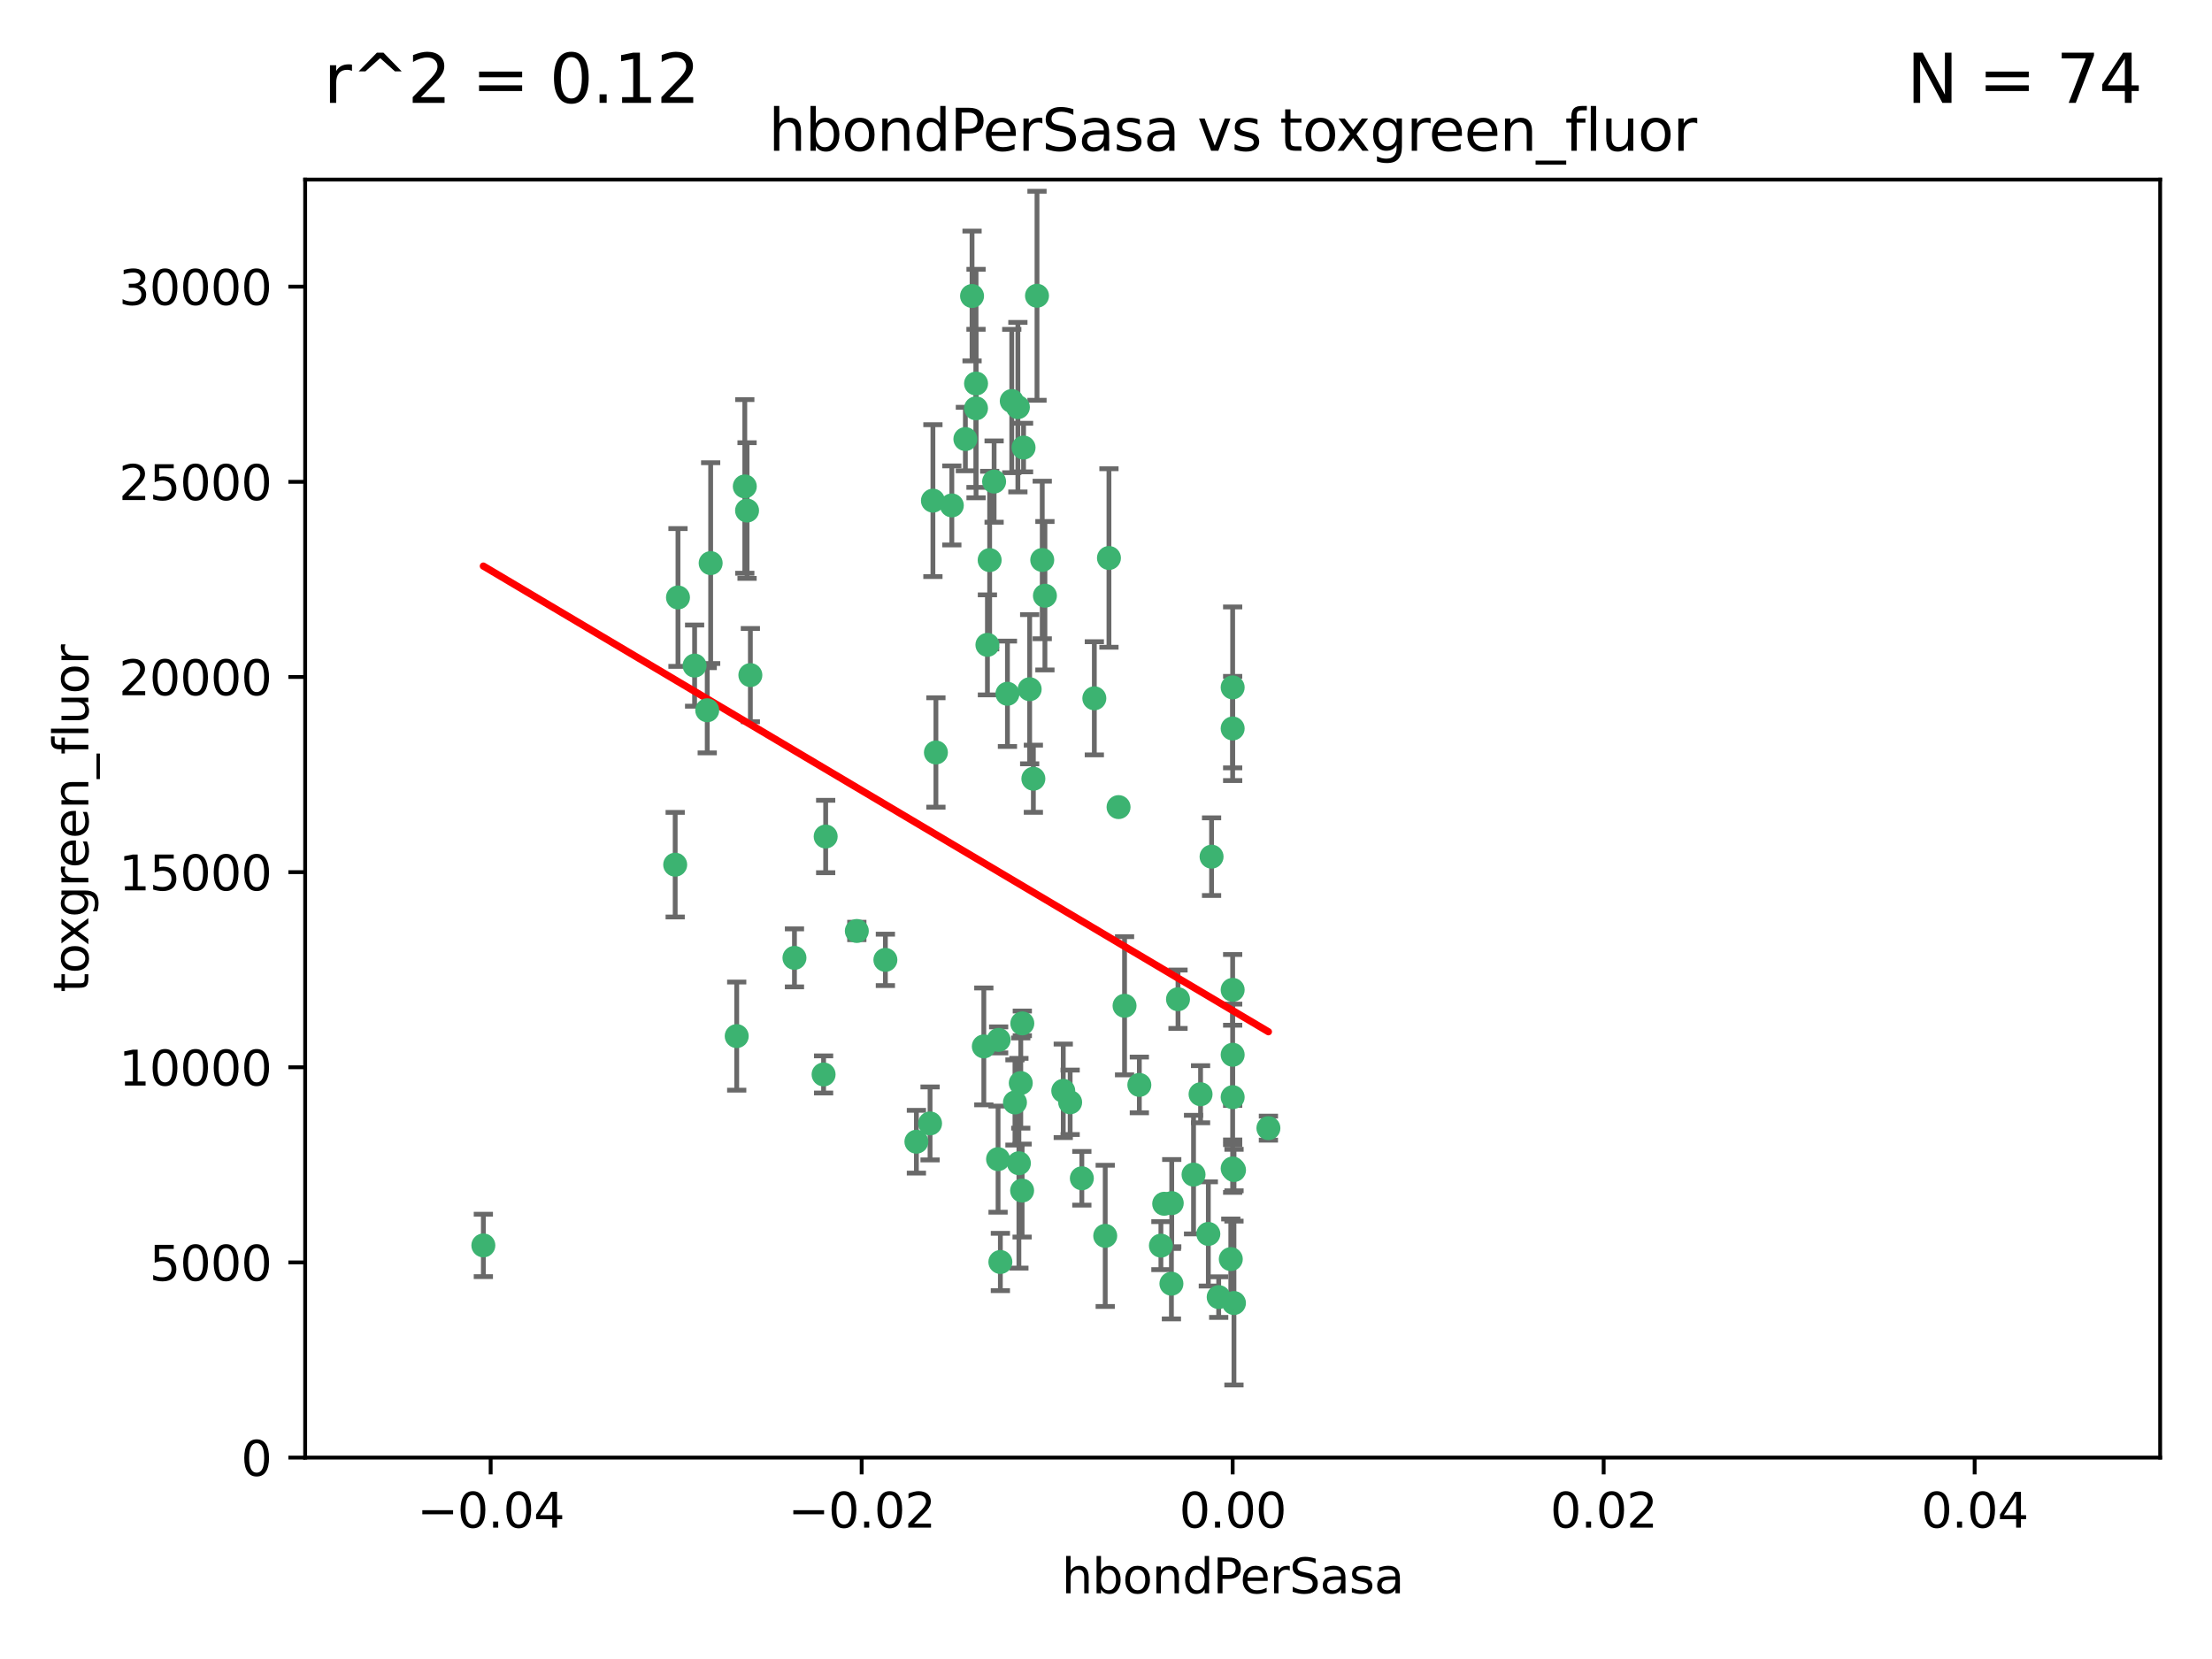 <?xml version="1.0" encoding="utf-8" standalone="no"?>
<!DOCTYPE svg PUBLIC "-//W3C//DTD SVG 1.1//EN"
  "http://www.w3.org/Graphics/SVG/1.1/DTD/svg11.dtd">
<svg xmlns:xlink="http://www.w3.org/1999/xlink" width="460.8pt" height="345.6pt" viewBox="0 0 460.8 345.6" xmlns="http://www.w3.org/2000/svg" version="1.1">
 <defs>
  <style type="text/css">*{stroke-linejoin: round; stroke-linecap: butt}</style>
 </defs>
 <g id="figure_1">
  <g id="patch_1">
   <path d="M 0 345.6 
L 460.8 345.6 
L 460.8 0 
L 0 0 
z
" style="fill: #ffffff"/>
  </g>
  <g id="axes_1">
   <g id="patch_2">
    <path d="M 63.571 303.64 
L 450 303.64 
L 450 37.411 
L 63.571 37.411 
z
" style="fill: #ffffff"/>
   </g>
   <g id="PathCollection_1">
    <defs>
     <path id="mec0cabd2d8" d="M 0 1.118 
C 0.297 1.118 0.581 1 0.791 0.791 
C 1 0.581 1.118 0.297 1.118 0 
C 1.118 -0.297 1 -0.581 0.791 -0.791 
C 0.581 -1 0.297 -1.118 0 -1.118 
C -0.297 -1.118 -0.581 -1 -0.791 -0.791 
C -1 -0.581 -1.118 -0.297 -1.118 0 
C -1.118 0.297 -1 0.581 -0.791 0.791 
C -0.581 1 -0.297 1.118 0 1.118 
z
" style="stroke: #3cb371"/>
    </defs>
    <g clip-path="url(#p1707c2c67a)">
     <use xlink:href="#mec0cabd2d8" x="207.091" y="100.319" style="fill: #3cb371; stroke: #3cb371"/>
     <use xlink:href="#mec0cabd2d8" x="216.026" y="61.614" style="fill: #3cb371; stroke: #3cb371"/>
     <use xlink:href="#mec0cabd2d8" x="217.677" y="124.1" style="fill: #3cb371; stroke: #3cb371"/>
     <use xlink:href="#mec0cabd2d8" x="155.626" y="106.358" style="fill: #3cb371; stroke: #3cb371"/>
     <use xlink:href="#mec0cabd2d8" x="203.329" y="79.9" style="fill: #3cb371; stroke: #3cb371"/>
     <use xlink:href="#mec0cabd2d8" x="100.691" y="259.442" style="fill: #3cb371; stroke: #3cb371"/>
     <use xlink:href="#mec0cabd2d8" x="203.319" y="85.062" style="fill: #3cb371; stroke: #3cb371"/>
     <use xlink:href="#mec0cabd2d8" x="156.315" y="140.634" style="fill: #3cb371; stroke: #3cb371"/>
     <use xlink:href="#mec0cabd2d8" x="148.044" y="117.306" style="fill: #3cb371; stroke: #3cb371"/>
     <use xlink:href="#mec0cabd2d8" x="198.284" y="105.288" style="fill: #3cb371; stroke: #3cb371"/>
     <use xlink:href="#mec0cabd2d8" x="155.154" y="101.33" style="fill: #3cb371; stroke: #3cb371"/>
     <use xlink:href="#mec0cabd2d8" x="153.471" y="215.839" style="fill: #3cb371; stroke: #3cb371"/>
     <use xlink:href="#mec0cabd2d8" x="214.498" y="143.574" style="fill: #3cb371; stroke: #3cb371"/>
     <use xlink:href="#mec0cabd2d8" x="212.043" y="84.817" style="fill: #3cb371; stroke: #3cb371"/>
     <use xlink:href="#mec0cabd2d8" x="206.164" y="116.682" style="fill: #3cb371; stroke: #3cb371"/>
     <use xlink:href="#mec0cabd2d8" x="201.107" y="91.463" style="fill: #3cb371; stroke: #3cb371"/>
     <use xlink:href="#mec0cabd2d8" x="210.768" y="83.54" style="fill: #3cb371; stroke: #3cb371"/>
     <use xlink:href="#mec0cabd2d8" x="140.654" y="180.131" style="fill: #3cb371; stroke: #3cb371"/>
     <use xlink:href="#mec0cabd2d8" x="241.838" y="259.488" style="fill: #3cb371; stroke: #3cb371"/>
     <use xlink:href="#mec0cabd2d8" x="147.329" y="147.962" style="fill: #3cb371; stroke: #3cb371"/>
     <use xlink:href="#mec0cabd2d8" x="264.233" y="235.012" style="fill: #3cb371; stroke: #3cb371"/>
     <use xlink:href="#mec0cabd2d8" x="212.255" y="242.324" style="fill: #3cb371; stroke: #3cb371"/>
     <use xlink:href="#mec0cabd2d8" x="213.226" y="93.237" style="fill: #3cb371; stroke: #3cb371"/>
     <use xlink:href="#mec0cabd2d8" x="217.118" y="116.65" style="fill: #3cb371; stroke: #3cb371"/>
     <use xlink:href="#mec0cabd2d8" x="202.496" y="61.664" style="fill: #3cb371; stroke: #3cb371"/>
     <use xlink:href="#mec0cabd2d8" x="209.868" y="144.527" style="fill: #3cb371; stroke: #3cb371"/>
     <use xlink:href="#mec0cabd2d8" x="184.442" y="199.958" style="fill: #3cb371; stroke: #3cb371"/>
     <use xlink:href="#mec0cabd2d8" x="207.916" y="241.471" style="fill: #3cb371; stroke: #3cb371"/>
     <use xlink:href="#mec0cabd2d8" x="165.501" y="199.541" style="fill: #3cb371; stroke: #3cb371"/>
     <use xlink:href="#mec0cabd2d8" x="205.698" y="134.337" style="fill: #3cb371; stroke: #3cb371"/>
     <use xlink:href="#mec0cabd2d8" x="194.344" y="104.293" style="fill: #3cb371; stroke: #3cb371"/>
     <use xlink:href="#mec0cabd2d8" x="194.968" y="156.754" style="fill: #3cb371; stroke: #3cb371"/>
     <use xlink:href="#mec0cabd2d8" x="244.095" y="250.635" style="fill: #3cb371; stroke: #3cb371"/>
     <use xlink:href="#mec0cabd2d8" x="144.699" y="138.657" style="fill: #3cb371; stroke: #3cb371"/>
     <use xlink:href="#mec0cabd2d8" x="141.236" y="124.464" style="fill: #3cb371; stroke: #3cb371"/>
     <use xlink:href="#mec0cabd2d8" x="242.524" y="250.767" style="fill: #3cb371; stroke: #3cb371"/>
     <use xlink:href="#mec0cabd2d8" x="230.238" y="257.451" style="fill: #3cb371; stroke: #3cb371"/>
     <use xlink:href="#mec0cabd2d8" x="190.904" y="237.838" style="fill: #3cb371; stroke: #3cb371"/>
     <use xlink:href="#mec0cabd2d8" x="208.395" y="262.896" style="fill: #3cb371; stroke: #3cb371"/>
     <use xlink:href="#mec0cabd2d8" x="172.003" y="174.261" style="fill: #3cb371; stroke: #3cb371"/>
     <use xlink:href="#mec0cabd2d8" x="215.269" y="162.223" style="fill: #3cb371; stroke: #3cb371"/>
     <use xlink:href="#mec0cabd2d8" x="237.346" y="226.007" style="fill: #3cb371; stroke: #3cb371"/>
     <use xlink:href="#mec0cabd2d8" x="244.027" y="267.417" style="fill: #3cb371; stroke: #3cb371"/>
     <use xlink:href="#mec0cabd2d8" x="256.397" y="262.293" style="fill: #3cb371; stroke: #3cb371"/>
     <use xlink:href="#mec0cabd2d8" x="253.875" y="270.21" style="fill: #3cb371; stroke: #3cb371"/>
     <use xlink:href="#mec0cabd2d8" x="204.948" y="217.987" style="fill: #3cb371; stroke: #3cb371"/>
     <use xlink:href="#mec0cabd2d8" x="212.925" y="248.016" style="fill: #3cb371; stroke: #3cb371"/>
     <use xlink:href="#mec0cabd2d8" x="221.497" y="227.238" style="fill: #3cb371; stroke: #3cb371"/>
     <use xlink:href="#mec0cabd2d8" x="178.492" y="193.94" style="fill: #3cb371; stroke: #3cb371"/>
     <use xlink:href="#mec0cabd2d8" x="208.035" y="216.63" style="fill: #3cb371; stroke: #3cb371"/>
     <use xlink:href="#mec0cabd2d8" x="234.265" y="209.522" style="fill: #3cb371; stroke: #3cb371"/>
     <use xlink:href="#mec0cabd2d8" x="212.966" y="213.19" style="fill: #3cb371; stroke: #3cb371"/>
     <use xlink:href="#mec0cabd2d8" x="256.786" y="206.203" style="fill: #3cb371; stroke: #3cb371"/>
     <use xlink:href="#mec0cabd2d8" x="227.97" y="145.468" style="fill: #3cb371; stroke: #3cb371"/>
     <use xlink:href="#mec0cabd2d8" x="222.931" y="229.628" style="fill: #3cb371; stroke: #3cb371"/>
     <use xlink:href="#mec0cabd2d8" x="252.392" y="178.461" style="fill: #3cb371; stroke: #3cb371"/>
     <use xlink:href="#mec0cabd2d8" x="211.436" y="229.663" style="fill: #3cb371; stroke: #3cb371"/>
     <use xlink:href="#mec0cabd2d8" x="225.369" y="245.459" style="fill: #3cb371; stroke: #3cb371"/>
     <use xlink:href="#mec0cabd2d8" x="233.017" y="168.134" style="fill: #3cb371; stroke: #3cb371"/>
     <use xlink:href="#mec0cabd2d8" x="257.056" y="271.445" style="fill: #3cb371; stroke: #3cb371"/>
     <use xlink:href="#mec0cabd2d8" x="256.786" y="219.726" style="fill: #3cb371; stroke: #3cb371"/>
     <use xlink:href="#mec0cabd2d8" x="245.4" y="208.158" style="fill: #3cb371; stroke: #3cb371"/>
     <use xlink:href="#mec0cabd2d8" x="250.099" y="227.947" style="fill: #3cb371; stroke: #3cb371"/>
     <use xlink:href="#mec0cabd2d8" x="256.786" y="143.2" style="fill: #3cb371; stroke: #3cb371"/>
     <use xlink:href="#mec0cabd2d8" x="231.015" y="116.24" style="fill: #3cb371; stroke: #3cb371"/>
     <use xlink:href="#mec0cabd2d8" x="256.786" y="228.56" style="fill: #3cb371; stroke: #3cb371"/>
     <use xlink:href="#mec0cabd2d8" x="251.718" y="257.051" style="fill: #3cb371; stroke: #3cb371"/>
     <use xlink:href="#mec0cabd2d8" x="256.786" y="243.416" style="fill: #3cb371; stroke: #3cb371"/>
     <use xlink:href="#mec0cabd2d8" x="248.636" y="244.691" style="fill: #3cb371; stroke: #3cb371"/>
     <use xlink:href="#mec0cabd2d8" x="257.069" y="243.742" style="fill: #3cb371; stroke: #3cb371"/>
     <use xlink:href="#mec0cabd2d8" x="212.645" y="225.621" style="fill: #3cb371; stroke: #3cb371"/>
     <use xlink:href="#mec0cabd2d8" x="193.749" y="234.031" style="fill: #3cb371; stroke: #3cb371"/>
     <use xlink:href="#mec0cabd2d8" x="171.569" y="223.827" style="fill: #3cb371; stroke: #3cb371"/>
     <use xlink:href="#mec0cabd2d8" x="256.786" y="151.755" style="fill: #3cb371; stroke: #3cb371"/>
    </g>
   </g>
   <g id="matplotlib.axis_1">
    <g id="xtick_1">
     <g id="line2d_1">
      <defs>
       <path id="m8049345e88" d="M 0 0 
L 0 3.5 
" style="stroke: #000000; stroke-width: 0.8"/>
      </defs>
      <g>
       <use xlink:href="#m8049345e88" x="102.214" y="303.64" style="stroke: #000000; stroke-width: 0.8"/>
      </g>
     </g>
     <g id="text_1">
      <!-- −0.04 -->
      <g transform="translate(86.891 318.238)scale(0.1 -0.1)">
       <defs>
        <path id="DejaVuSans-2212" d="M 678 2272 
L 4684 2272 
L 4684 1741 
L 678 1741 
L 678 2272 
z
" transform="scale(0.016)"/>
        <path id="DejaVuSans-30" d="M 2034 4250 
Q 1547 4250 1301 3770 
Q 1056 3291 1056 2328 
Q 1056 1369 1301 889 
Q 1547 409 2034 409 
Q 2525 409 2770 889 
Q 3016 1369 3016 2328 
Q 3016 3291 2770 3770 
Q 2525 4250 2034 4250 
z
M 2034 4750 
Q 2819 4750 3233 4129 
Q 3647 3509 3647 2328 
Q 3647 1150 3233 529 
Q 2819 -91 2034 -91 
Q 1250 -91 836 529 
Q 422 1150 422 2328 
Q 422 3509 836 4129 
Q 1250 4750 2034 4750 
z
" transform="scale(0.016)"/>
        <path id="DejaVuSans-2e" d="M 684 794 
L 1344 794 
L 1344 0 
L 684 0 
L 684 794 
z
" transform="scale(0.016)"/>
        <path id="DejaVuSans-34" d="M 2419 4116 
L 825 1625 
L 2419 1625 
L 2419 4116 
z
M 2253 4666 
L 3047 4666 
L 3047 1625 
L 3713 1625 
L 3713 1100 
L 3047 1100 
L 3047 0 
L 2419 0 
L 2419 1100 
L 313 1100 
L 313 1709 
L 2253 4666 
z
" transform="scale(0.016)"/>
       </defs>
       <use xlink:href="#DejaVuSans-2212"/>
       <use xlink:href="#DejaVuSans-30" x="83.789"/>
       <use xlink:href="#DejaVuSans-2e" x="147.412"/>
       <use xlink:href="#DejaVuSans-30" x="179.199"/>
       <use xlink:href="#DejaVuSans-34" x="242.822"/>
      </g>
     </g>
    </g>
    <g id="xtick_2">
     <g id="line2d_2">
      <g>
       <use xlink:href="#m8049345e88" x="179.5" y="303.64" style="stroke: #000000; stroke-width: 0.8"/>
      </g>
     </g>
     <g id="text_2">
      <!-- −0.02 -->
      <g transform="translate(164.177 318.238)scale(0.1 -0.1)">
       <defs>
        <path id="DejaVuSans-32" d="M 1228 531 
L 3431 531 
L 3431 0 
L 469 0 
L 469 531 
Q 828 903 1448 1529 
Q 2069 2156 2228 2338 
Q 2531 2678 2651 2914 
Q 2772 3150 2772 3378 
Q 2772 3750 2511 3984 
Q 2250 4219 1831 4219 
Q 1534 4219 1204 4116 
Q 875 4013 500 3803 
L 500 4441 
Q 881 4594 1212 4672 
Q 1544 4750 1819 4750 
Q 2544 4750 2975 4387 
Q 3406 4025 3406 3419 
Q 3406 3131 3298 2873 
Q 3191 2616 2906 2266 
Q 2828 2175 2409 1742 
Q 1991 1309 1228 531 
z
" transform="scale(0.016)"/>
       </defs>
       <use xlink:href="#DejaVuSans-2212"/>
       <use xlink:href="#DejaVuSans-30" x="83.789"/>
       <use xlink:href="#DejaVuSans-2e" x="147.412"/>
       <use xlink:href="#DejaVuSans-30" x="179.199"/>
       <use xlink:href="#DejaVuSans-32" x="242.822"/>
      </g>
     </g>
    </g>
    <g id="xtick_3">
     <g id="line2d_3">
      <g>
       <use xlink:href="#m8049345e88" x="256.786" y="303.64" style="stroke: #000000; stroke-width: 0.8"/>
      </g>
     </g>
     <g id="text_3">
      <!-- 0.00 -->
      <g transform="translate(245.653 318.238)scale(0.1 -0.1)">
       <use xlink:href="#DejaVuSans-30"/>
       <use xlink:href="#DejaVuSans-2e" x="63.623"/>
       <use xlink:href="#DejaVuSans-30" x="95.41"/>
       <use xlink:href="#DejaVuSans-30" x="159.033"/>
      </g>
     </g>
    </g>
    <g id="xtick_4">
     <g id="line2d_4">
      <g>
       <use xlink:href="#m8049345e88" x="334.071" y="303.64" style="stroke: #000000; stroke-width: 0.8"/>
      </g>
     </g>
     <g id="text_4">
      <!-- 0.02 -->
      <g transform="translate(322.939 318.238)scale(0.1 -0.1)">
       <use xlink:href="#DejaVuSans-30"/>
       <use xlink:href="#DejaVuSans-2e" x="63.623"/>
       <use xlink:href="#DejaVuSans-30" x="95.41"/>
       <use xlink:href="#DejaVuSans-32" x="159.033"/>
      </g>
     </g>
    </g>
    <g id="xtick_5">
     <g id="line2d_5">
      <g>
       <use xlink:href="#m8049345e88" x="411.357" y="303.64" style="stroke: #000000; stroke-width: 0.8"/>
      </g>
     </g>
     <g id="text_5">
      <!-- 0.04 -->
      <g transform="translate(400.224 318.238)scale(0.1 -0.1)">
       <use xlink:href="#DejaVuSans-30"/>
       <use xlink:href="#DejaVuSans-2e" x="63.623"/>
       <use xlink:href="#DejaVuSans-30" x="95.41"/>
       <use xlink:href="#DejaVuSans-34" x="159.033"/>
      </g>
     </g>
    </g>
    <g id="text_6">
     <!-- hbondPerSasa -->
     <g transform="translate(221.168 331.917)scale(0.1 -0.1)">
      <defs>
       <path id="DejaVuSans-68" d="M 3513 2113 
L 3513 0 
L 2938 0 
L 2938 2094 
Q 2938 2591 2744 2837 
Q 2550 3084 2163 3084 
Q 1697 3084 1428 2787 
Q 1159 2491 1159 1978 
L 1159 0 
L 581 0 
L 581 4863 
L 1159 4863 
L 1159 2956 
Q 1366 3272 1645 3428 
Q 1925 3584 2291 3584 
Q 2894 3584 3203 3211 
Q 3513 2838 3513 2113 
z
" transform="scale(0.016)"/>
       <path id="DejaVuSans-62" d="M 3116 1747 
Q 3116 2381 2855 2742 
Q 2594 3103 2138 3103 
Q 1681 3103 1420 2742 
Q 1159 2381 1159 1747 
Q 1159 1113 1420 752 
Q 1681 391 2138 391 
Q 2594 391 2855 752 
Q 3116 1113 3116 1747 
z
M 1159 2969 
Q 1341 3281 1617 3432 
Q 1894 3584 2278 3584 
Q 2916 3584 3314 3078 
Q 3713 2572 3713 1747 
Q 3713 922 3314 415 
Q 2916 -91 2278 -91 
Q 1894 -91 1617 61 
Q 1341 213 1159 525 
L 1159 0 
L 581 0 
L 581 4863 
L 1159 4863 
L 1159 2969 
z
" transform="scale(0.016)"/>
       <path id="DejaVuSans-6f" d="M 1959 3097 
Q 1497 3097 1228 2736 
Q 959 2375 959 1747 
Q 959 1119 1226 758 
Q 1494 397 1959 397 
Q 2419 397 2687 759 
Q 2956 1122 2956 1747 
Q 2956 2369 2687 2733 
Q 2419 3097 1959 3097 
z
M 1959 3584 
Q 2709 3584 3137 3096 
Q 3566 2609 3566 1747 
Q 3566 888 3137 398 
Q 2709 -91 1959 -91 
Q 1206 -91 779 398 
Q 353 888 353 1747 
Q 353 2609 779 3096 
Q 1206 3584 1959 3584 
z
" transform="scale(0.016)"/>
       <path id="DejaVuSans-6e" d="M 3513 2113 
L 3513 0 
L 2938 0 
L 2938 2094 
Q 2938 2591 2744 2837 
Q 2550 3084 2163 3084 
Q 1697 3084 1428 2787 
Q 1159 2491 1159 1978 
L 1159 0 
L 581 0 
L 581 3500 
L 1159 3500 
L 1159 2956 
Q 1366 3272 1645 3428 
Q 1925 3584 2291 3584 
Q 2894 3584 3203 3211 
Q 3513 2838 3513 2113 
z
" transform="scale(0.016)"/>
       <path id="DejaVuSans-64" d="M 2906 2969 
L 2906 4863 
L 3481 4863 
L 3481 0 
L 2906 0 
L 2906 525 
Q 2725 213 2448 61 
Q 2172 -91 1784 -91 
Q 1150 -91 751 415 
Q 353 922 353 1747 
Q 353 2572 751 3078 
Q 1150 3584 1784 3584 
Q 2172 3584 2448 3432 
Q 2725 3281 2906 2969 
z
M 947 1747 
Q 947 1113 1208 752 
Q 1469 391 1925 391 
Q 2381 391 2643 752 
Q 2906 1113 2906 1747 
Q 2906 2381 2643 2742 
Q 2381 3103 1925 3103 
Q 1469 3103 1208 2742 
Q 947 2381 947 1747 
z
" transform="scale(0.016)"/>
       <path id="DejaVuSans-50" d="M 1259 4147 
L 1259 2394 
L 2053 2394 
Q 2494 2394 2734 2622 
Q 2975 2850 2975 3272 
Q 2975 3691 2734 3919 
Q 2494 4147 2053 4147 
L 1259 4147 
z
M 628 4666 
L 2053 4666 
Q 2838 4666 3239 4311 
Q 3641 3956 3641 3272 
Q 3641 2581 3239 2228 
Q 2838 1875 2053 1875 
L 1259 1875 
L 1259 0 
L 628 0 
L 628 4666 
z
" transform="scale(0.016)"/>
       <path id="DejaVuSans-65" d="M 3597 1894 
L 3597 1613 
L 953 1613 
Q 991 1019 1311 708 
Q 1631 397 2203 397 
Q 2534 397 2845 478 
Q 3156 559 3463 722 
L 3463 178 
Q 3153 47 2828 -22 
Q 2503 -91 2169 -91 
Q 1331 -91 842 396 
Q 353 884 353 1716 
Q 353 2575 817 3079 
Q 1281 3584 2069 3584 
Q 2775 3584 3186 3129 
Q 3597 2675 3597 1894 
z
M 3022 2063 
Q 3016 2534 2758 2815 
Q 2500 3097 2075 3097 
Q 1594 3097 1305 2825 
Q 1016 2553 972 2059 
L 3022 2063 
z
" transform="scale(0.016)"/>
       <path id="DejaVuSans-72" d="M 2631 2963 
Q 2534 3019 2420 3045 
Q 2306 3072 2169 3072 
Q 1681 3072 1420 2755 
Q 1159 2438 1159 1844 
L 1159 0 
L 581 0 
L 581 3500 
L 1159 3500 
L 1159 2956 
Q 1341 3275 1631 3429 
Q 1922 3584 2338 3584 
Q 2397 3584 2469 3576 
Q 2541 3569 2628 3553 
L 2631 2963 
z
" transform="scale(0.016)"/>
       <path id="DejaVuSans-53" d="M 3425 4513 
L 3425 3897 
Q 3066 4069 2747 4153 
Q 2428 4238 2131 4238 
Q 1616 4238 1336 4038 
Q 1056 3838 1056 3469 
Q 1056 3159 1242 3001 
Q 1428 2844 1947 2747 
L 2328 2669 
Q 3034 2534 3370 2195 
Q 3706 1856 3706 1288 
Q 3706 609 3251 259 
Q 2797 -91 1919 -91 
Q 1588 -91 1214 -16 
Q 841 59 441 206 
L 441 856 
Q 825 641 1194 531 
Q 1563 422 1919 422 
Q 2459 422 2753 634 
Q 3047 847 3047 1241 
Q 3047 1584 2836 1778 
Q 2625 1972 2144 2069 
L 1759 2144 
Q 1053 2284 737 2584 
Q 422 2884 422 3419 
Q 422 4038 858 4394 
Q 1294 4750 2059 4750 
Q 2388 4750 2728 4690 
Q 3069 4631 3425 4513 
z
" transform="scale(0.016)"/>
       <path id="DejaVuSans-61" d="M 2194 1759 
Q 1497 1759 1228 1600 
Q 959 1441 959 1056 
Q 959 750 1161 570 
Q 1363 391 1709 391 
Q 2188 391 2477 730 
Q 2766 1069 2766 1631 
L 2766 1759 
L 2194 1759 
z
M 3341 1997 
L 3341 0 
L 2766 0 
L 2766 531 
Q 2569 213 2275 61 
Q 1981 -91 1556 -91 
Q 1019 -91 701 211 
Q 384 513 384 1019 
Q 384 1609 779 1909 
Q 1175 2209 1959 2209 
L 2766 2209 
L 2766 2266 
Q 2766 2663 2505 2880 
Q 2244 3097 1772 3097 
Q 1472 3097 1187 3025 
Q 903 2953 641 2809 
L 641 3341 
Q 956 3463 1253 3523 
Q 1550 3584 1831 3584 
Q 2591 3584 2966 3190 
Q 3341 2797 3341 1997 
z
" transform="scale(0.016)"/>
       <path id="DejaVuSans-73" d="M 2834 3397 
L 2834 2853 
Q 2591 2978 2328 3040 
Q 2066 3103 1784 3103 
Q 1356 3103 1142 2972 
Q 928 2841 928 2578 
Q 928 2378 1081 2264 
Q 1234 2150 1697 2047 
L 1894 2003 
Q 2506 1872 2764 1633 
Q 3022 1394 3022 966 
Q 3022 478 2636 193 
Q 2250 -91 1575 -91 
Q 1294 -91 989 -36 
Q 684 19 347 128 
L 347 722 
Q 666 556 975 473 
Q 1284 391 1588 391 
Q 1994 391 2212 530 
Q 2431 669 2431 922 
Q 2431 1156 2273 1281 
Q 2116 1406 1581 1522 
L 1381 1569 
Q 847 1681 609 1914 
Q 372 2147 372 2553 
Q 372 3047 722 3315 
Q 1072 3584 1716 3584 
Q 2034 3584 2315 3537 
Q 2597 3491 2834 3397 
z
" transform="scale(0.016)"/>
      </defs>
      <use xlink:href="#DejaVuSans-68"/>
      <use xlink:href="#DejaVuSans-62" x="63.379"/>
      <use xlink:href="#DejaVuSans-6f" x="126.855"/>
      <use xlink:href="#DejaVuSans-6e" x="188.037"/>
      <use xlink:href="#DejaVuSans-64" x="251.416"/>
      <use xlink:href="#DejaVuSans-50" x="314.893"/>
      <use xlink:href="#DejaVuSans-65" x="371.57"/>
      <use xlink:href="#DejaVuSans-72" x="433.094"/>
      <use xlink:href="#DejaVuSans-53" x="474.207"/>
      <use xlink:href="#DejaVuSans-61" x="537.684"/>
      <use xlink:href="#DejaVuSans-73" x="598.963"/>
      <use xlink:href="#DejaVuSans-61" x="651.062"/>
     </g>
    </g>
   </g>
   <g id="matplotlib.axis_2">
    <g id="ytick_1">
     <g id="line2d_6">
      <defs>
       <path id="ma79a6def03" d="M 0 0 
L -3.5 0 
" style="stroke: #000000; stroke-width: 0.8"/>
      </defs>
      <g>
       <use xlink:href="#ma79a6def03" x="63.571" y="303.64" style="stroke: #000000; stroke-width: 0.8"/>
      </g>
     </g>
     <g id="text_7">
      <!-- 0 -->
      <g transform="translate(50.209 307.439)scale(0.1 -0.1)">
       <use xlink:href="#DejaVuSans-30"/>
      </g>
     </g>
    </g>
    <g id="ytick_2">
     <g id="line2d_7">
      <g>
       <use xlink:href="#ma79a6def03" x="63.571" y="262.986" style="stroke: #000000; stroke-width: 0.8"/>
      </g>
     </g>
     <g id="text_8">
      <!-- 5000 -->
      <g transform="translate(31.121 266.786)scale(0.1 -0.1)">
       <defs>
        <path id="DejaVuSans-35" d="M 691 4666 
L 3169 4666 
L 3169 4134 
L 1269 4134 
L 1269 2991 
Q 1406 3038 1543 3061 
Q 1681 3084 1819 3084 
Q 2600 3084 3056 2656 
Q 3513 2228 3513 1497 
Q 3513 744 3044 326 
Q 2575 -91 1722 -91 
Q 1428 -91 1123 -41 
Q 819 9 494 109 
L 494 744 
Q 775 591 1075 516 
Q 1375 441 1709 441 
Q 2250 441 2565 725 
Q 2881 1009 2881 1497 
Q 2881 1984 2565 2268 
Q 2250 2553 1709 2553 
Q 1456 2553 1204 2497 
Q 953 2441 691 2322 
L 691 4666 
z
" transform="scale(0.016)"/>
       </defs>
       <use xlink:href="#DejaVuSans-35"/>
       <use xlink:href="#DejaVuSans-30" x="63.623"/>
       <use xlink:href="#DejaVuSans-30" x="127.246"/>
       <use xlink:href="#DejaVuSans-30" x="190.869"/>
      </g>
     </g>
    </g>
    <g id="ytick_3">
     <g id="line2d_8">
      <g>
       <use xlink:href="#ma79a6def03" x="63.571" y="222.333" style="stroke: #000000; stroke-width: 0.8"/>
      </g>
     </g>
     <g id="text_9">
      <!-- 10000 -->
      <g transform="translate(24.759 226.132)scale(0.1 -0.1)">
       <defs>
        <path id="DejaVuSans-31" d="M 794 531 
L 1825 531 
L 1825 4091 
L 703 3866 
L 703 4441 
L 1819 4666 
L 2450 4666 
L 2450 531 
L 3481 531 
L 3481 0 
L 794 0 
L 794 531 
z
" transform="scale(0.016)"/>
       </defs>
       <use xlink:href="#DejaVuSans-31"/>
       <use xlink:href="#DejaVuSans-30" x="63.623"/>
       <use xlink:href="#DejaVuSans-30" x="127.246"/>
       <use xlink:href="#DejaVuSans-30" x="190.869"/>
       <use xlink:href="#DejaVuSans-30" x="254.492"/>
      </g>
     </g>
    </g>
    <g id="ytick_4">
     <g id="line2d_9">
      <g>
       <use xlink:href="#ma79a6def03" x="63.571" y="181.679" style="stroke: #000000; stroke-width: 0.8"/>
      </g>
     </g>
     <g id="text_10">
      <!-- 15000 -->
      <g transform="translate(24.759 185.478)scale(0.1 -0.1)">
       <use xlink:href="#DejaVuSans-31"/>
       <use xlink:href="#DejaVuSans-35" x="63.623"/>
       <use xlink:href="#DejaVuSans-30" x="127.246"/>
       <use xlink:href="#DejaVuSans-30" x="190.869"/>
       <use xlink:href="#DejaVuSans-30" x="254.492"/>
      </g>
     </g>
    </g>
    <g id="ytick_5">
     <g id="line2d_10">
      <g>
       <use xlink:href="#ma79a6def03" x="63.571" y="141.026" style="stroke: #000000; stroke-width: 0.8"/>
      </g>
     </g>
     <g id="text_11">
      <!-- 20000 -->
      <g transform="translate(24.759 144.825)scale(0.1 -0.1)">
       <use xlink:href="#DejaVuSans-32"/>
       <use xlink:href="#DejaVuSans-30" x="63.623"/>
       <use xlink:href="#DejaVuSans-30" x="127.246"/>
       <use xlink:href="#DejaVuSans-30" x="190.869"/>
       <use xlink:href="#DejaVuSans-30" x="254.492"/>
      </g>
     </g>
    </g>
    <g id="ytick_6">
     <g id="line2d_11">
      <g>
       <use xlink:href="#ma79a6def03" x="63.571" y="100.372" style="stroke: #000000; stroke-width: 0.8"/>
      </g>
     </g>
     <g id="text_12">
      <!-- 25000 -->
      <g transform="translate(24.759 104.171)scale(0.1 -0.1)">
       <use xlink:href="#DejaVuSans-32"/>
       <use xlink:href="#DejaVuSans-35" x="63.623"/>
       <use xlink:href="#DejaVuSans-30" x="127.246"/>
       <use xlink:href="#DejaVuSans-30" x="190.869"/>
       <use xlink:href="#DejaVuSans-30" x="254.492"/>
      </g>
     </g>
    </g>
    <g id="ytick_7">
     <g id="line2d_12">
      <g>
       <use xlink:href="#ma79a6def03" x="63.571" y="59.718" style="stroke: #000000; stroke-width: 0.8"/>
      </g>
     </g>
     <g id="text_13">
      <!-- 30000 -->
      <g transform="translate(24.759 63.518)scale(0.1 -0.1)">
       <defs>
        <path id="DejaVuSans-33" d="M 2597 2516 
Q 3050 2419 3304 2112 
Q 3559 1806 3559 1356 
Q 3559 666 3084 287 
Q 2609 -91 1734 -91 
Q 1441 -91 1130 -33 
Q 819 25 488 141 
L 488 750 
Q 750 597 1062 519 
Q 1375 441 1716 441 
Q 2309 441 2620 675 
Q 2931 909 2931 1356 
Q 2931 1769 2642 2001 
Q 2353 2234 1838 2234 
L 1294 2234 
L 1294 2753 
L 1863 2753 
Q 2328 2753 2575 2939 
Q 2822 3125 2822 3475 
Q 2822 3834 2567 4026 
Q 2313 4219 1838 4219 
Q 1578 4219 1281 4162 
Q 984 4106 628 3988 
L 628 4550 
Q 988 4650 1302 4700 
Q 1616 4750 1894 4750 
Q 2613 4750 3031 4423 
Q 3450 4097 3450 3541 
Q 3450 3153 3228 2886 
Q 3006 2619 2597 2516 
z
" transform="scale(0.016)"/>
       </defs>
       <use xlink:href="#DejaVuSans-33"/>
       <use xlink:href="#DejaVuSans-30" x="63.623"/>
       <use xlink:href="#DejaVuSans-30" x="127.246"/>
       <use xlink:href="#DejaVuSans-30" x="190.869"/>
       <use xlink:href="#DejaVuSans-30" x="254.492"/>
      </g>
     </g>
    </g>
    <g id="text_14">
     <!-- toxgreen_fluor -->
     <g transform="translate(18.401 206.72)rotate(-90)scale(0.1 -0.1)">
      <defs>
       <path id="DejaVuSans-74" d="M 1172 4494 
L 1172 3500 
L 2356 3500 
L 2356 3053 
L 1172 3053 
L 1172 1153 
Q 1172 725 1289 603 
Q 1406 481 1766 481 
L 2356 481 
L 2356 0 
L 1766 0 
Q 1100 0 847 248 
Q 594 497 594 1153 
L 594 3053 
L 172 3053 
L 172 3500 
L 594 3500 
L 594 4494 
L 1172 4494 
z
" transform="scale(0.016)"/>
       <path id="DejaVuSans-78" d="M 3513 3500 
L 2247 1797 
L 3578 0 
L 2900 0 
L 1881 1375 
L 863 0 
L 184 0 
L 1544 1831 
L 300 3500 
L 978 3500 
L 1906 2253 
L 2834 3500 
L 3513 3500 
z
" transform="scale(0.016)"/>
       <path id="DejaVuSans-67" d="M 2906 1791 
Q 2906 2416 2648 2759 
Q 2391 3103 1925 3103 
Q 1463 3103 1205 2759 
Q 947 2416 947 1791 
Q 947 1169 1205 825 
Q 1463 481 1925 481 
Q 2391 481 2648 825 
Q 2906 1169 2906 1791 
z
M 3481 434 
Q 3481 -459 3084 -895 
Q 2688 -1331 1869 -1331 
Q 1566 -1331 1297 -1286 
Q 1028 -1241 775 -1147 
L 775 -588 
Q 1028 -725 1275 -790 
Q 1522 -856 1778 -856 
Q 2344 -856 2625 -561 
Q 2906 -266 2906 331 
L 2906 616 
Q 2728 306 2450 153 
Q 2172 0 1784 0 
Q 1141 0 747 490 
Q 353 981 353 1791 
Q 353 2603 747 3093 
Q 1141 3584 1784 3584 
Q 2172 3584 2450 3431 
Q 2728 3278 2906 2969 
L 2906 3500 
L 3481 3500 
L 3481 434 
z
" transform="scale(0.016)"/>
       <path id="DejaVuSans-5f" d="M 3263 -1063 
L 3263 -1509 
L -63 -1509 
L -63 -1063 
L 3263 -1063 
z
" transform="scale(0.016)"/>
       <path id="DejaVuSans-66" d="M 2375 4863 
L 2375 4384 
L 1825 4384 
Q 1516 4384 1395 4259 
Q 1275 4134 1275 3809 
L 1275 3500 
L 2222 3500 
L 2222 3053 
L 1275 3053 
L 1275 0 
L 697 0 
L 697 3053 
L 147 3053 
L 147 3500 
L 697 3500 
L 697 3744 
Q 697 4328 969 4595 
Q 1241 4863 1831 4863 
L 2375 4863 
z
" transform="scale(0.016)"/>
       <path id="DejaVuSans-6c" d="M 603 4863 
L 1178 4863 
L 1178 0 
L 603 0 
L 603 4863 
z
" transform="scale(0.016)"/>
       <path id="DejaVuSans-75" d="M 544 1381 
L 544 3500 
L 1119 3500 
L 1119 1403 
Q 1119 906 1312 657 
Q 1506 409 1894 409 
Q 2359 409 2629 706 
Q 2900 1003 2900 1516 
L 2900 3500 
L 3475 3500 
L 3475 0 
L 2900 0 
L 2900 538 
Q 2691 219 2414 64 
Q 2138 -91 1772 -91 
Q 1169 -91 856 284 
Q 544 659 544 1381 
z
M 1991 3584 
L 1991 3584 
z
" transform="scale(0.016)"/>
      </defs>
      <use xlink:href="#DejaVuSans-74"/>
      <use xlink:href="#DejaVuSans-6f" x="39.209"/>
      <use xlink:href="#DejaVuSans-78" x="97.266"/>
      <use xlink:href="#DejaVuSans-67" x="156.445"/>
      <use xlink:href="#DejaVuSans-72" x="219.922"/>
      <use xlink:href="#DejaVuSans-65" x="258.785"/>
      <use xlink:href="#DejaVuSans-65" x="320.309"/>
      <use xlink:href="#DejaVuSans-6e" x="381.832"/>
      <use xlink:href="#DejaVuSans-5f" x="445.211"/>
      <use xlink:href="#DejaVuSans-66" x="495.211"/>
      <use xlink:href="#DejaVuSans-6c" x="530.416"/>
      <use xlink:href="#DejaVuSans-75" x="558.199"/>
      <use xlink:href="#DejaVuSans-6f" x="621.578"/>
      <use xlink:href="#DejaVuSans-72" x="682.76"/>
     </g>
    </g>
   </g>
   <g id="LineCollection_1">
    <path d="M 207.091 108.787 
L 207.091 91.852 
" clip-path="url(#p1707c2c67a)" style="fill: none; stroke: #696969"/>
    <path d="M 216.026 83.38 
L 216.026 39.848 
" clip-path="url(#p1707c2c67a)" style="fill: none; stroke: #696969"/>
    <path d="M 217.677 139.562 
L 217.677 108.638 
" clip-path="url(#p1707c2c67a)" style="fill: none; stroke: #696969"/>
    <path d="M 155.626 120.489 
L 155.626 92.227 
" clip-path="url(#p1707c2c67a)" style="fill: none; stroke: #696969"/>
    <path d="M 203.329 103.698 
L 203.329 56.102 
" clip-path="url(#p1707c2c67a)" style="fill: none; stroke: #696969"/>
    <path d="M 100.691 265.941 
L 100.691 252.944 
" clip-path="url(#p1707c2c67a)" style="fill: none; stroke: #696969"/>
    <path d="M 203.319 101.528 
L 203.319 68.595 
" clip-path="url(#p1707c2c67a)" style="fill: none; stroke: #696969"/>
    <path d="M 156.315 150.349 
L 156.315 130.92 
" clip-path="url(#p1707c2c67a)" style="fill: none; stroke: #696969"/>
    <path d="M 148.044 138.218 
L 148.044 96.393 
" clip-path="url(#p1707c2c67a)" style="fill: none; stroke: #696969"/>
    <path d="M 198.284 113.522 
L 198.284 97.054 
" clip-path="url(#p1707c2c67a)" style="fill: none; stroke: #696969"/>
    <path d="M 155.154 119.415 
L 155.154 83.245 
" clip-path="url(#p1707c2c67a)" style="fill: none; stroke: #696969"/>
    <path d="M 153.471 227.104 
L 153.471 204.574 
" clip-path="url(#p1707c2c67a)" style="fill: none; stroke: #696969"/>
    <path d="M 214.498 159.116 
L 214.498 128.031 
" clip-path="url(#p1707c2c67a)" style="fill: none; stroke: #696969"/>
    <path d="M 212.043 102.476 
L 212.043 67.157 
" clip-path="url(#p1707c2c67a)" style="fill: none; stroke: #696969"/>
    <path d="M 206.164 135.19 
L 206.164 98.175 
" clip-path="url(#p1707c2c67a)" style="fill: none; stroke: #696969"/>
    <path d="M 201.107 98.075 
L 201.107 84.85 
" clip-path="url(#p1707c2c67a)" style="fill: none; stroke: #696969"/>
    <path d="M 210.768 98.468 
L 210.768 68.613 
" clip-path="url(#p1707c2c67a)" style="fill: none; stroke: #696969"/>
    <path d="M 140.654 191.021 
L 140.654 169.24 
" clip-path="url(#p1707c2c67a)" style="fill: none; stroke: #696969"/>
    <path d="M 241.838 264.487 
L 241.838 254.489 
" clip-path="url(#p1707c2c67a)" style="fill: none; stroke: #696969"/>
    <path d="M 147.329 156.838 
L 147.329 139.086 
" clip-path="url(#p1707c2c67a)" style="fill: none; stroke: #696969"/>
    <path d="M 264.233 237.516 
L 264.233 232.507 
" clip-path="url(#p1707c2c67a)" style="fill: none; stroke: #696969"/>
    <path d="M 212.255 264.166 
L 212.255 220.481 
" clip-path="url(#p1707c2c67a)" style="fill: none; stroke: #696969"/>
    <path d="M 213.226 98.3 
L 213.226 88.175 
" clip-path="url(#p1707c2c67a)" style="fill: none; stroke: #696969"/>
    <path d="M 217.118 133.058 
L 217.118 100.243 
" clip-path="url(#p1707c2c67a)" style="fill: none; stroke: #696969"/>
    <path d="M 202.496 75.185 
L 202.496 48.142 
" clip-path="url(#p1707c2c67a)" style="fill: none; stroke: #696969"/>
    <path d="M 209.868 155.498 
L 209.868 133.556 
" clip-path="url(#p1707c2c67a)" style="fill: none; stroke: #696969"/>
    <path d="M 184.442 205.31 
L 184.442 194.605 
" clip-path="url(#p1707c2c67a)" style="fill: none; stroke: #696969"/>
    <path d="M 207.916 252.525 
L 207.916 230.416 
" clip-path="url(#p1707c2c67a)" style="fill: none; stroke: #696969"/>
    <path d="M 165.501 205.585 
L 165.501 193.497 
" clip-path="url(#p1707c2c67a)" style="fill: none; stroke: #696969"/>
    <path d="M 205.698 144.76 
L 205.698 123.915 
" clip-path="url(#p1707c2c67a)" style="fill: none; stroke: #696969"/>
    <path d="M 194.344 120.111 
L 194.344 88.475 
" clip-path="url(#p1707c2c67a)" style="fill: none; stroke: #696969"/>
    <path d="M 194.968 168.148 
L 194.968 145.359 
" clip-path="url(#p1707c2c67a)" style="fill: none; stroke: #696969"/>
    <path d="M 244.095 259.717 
L 244.095 241.553 
" clip-path="url(#p1707c2c67a)" style="fill: none; stroke: #696969"/>
    <path d="M 144.699 147.112 
L 144.699 130.202 
" clip-path="url(#p1707c2c67a)" style="fill: none; stroke: #696969"/>
    <path d="M 141.236 138.816 
L 141.236 110.112 
" clip-path="url(#p1707c2c67a)" style="fill: none; stroke: #696969"/>
    <path d="M 242.524 251.458 
L 242.524 250.077 
" clip-path="url(#p1707c2c67a)" style="fill: none; stroke: #696969"/>
    <path d="M 230.238 272.157 
L 230.238 242.746 
" clip-path="url(#p1707c2c67a)" style="fill: none; stroke: #696969"/>
    <path d="M 190.904 244.374 
L 190.904 231.301 
" clip-path="url(#p1707c2c67a)" style="fill: none; stroke: #696969"/>
    <path d="M 208.395 268.864 
L 208.395 256.927 
" clip-path="url(#p1707c2c67a)" style="fill: none; stroke: #696969"/>
    <path d="M 172.003 181.8 
L 172.003 166.721 
" clip-path="url(#p1707c2c67a)" style="fill: none; stroke: #696969"/>
    <path d="M 215.269 169.217 
L 215.269 155.229 
" clip-path="url(#p1707c2c67a)" style="fill: none; stroke: #696969"/>
    <path d="M 237.346 231.811 
L 237.346 220.203 
" clip-path="url(#p1707c2c67a)" style="fill: none; stroke: #696969"/>
    <path d="M 244.027 274.752 
L 244.027 260.081 
" clip-path="url(#p1707c2c67a)" style="fill: none; stroke: #696969"/>
    <path d="M 256.397 270.647 
L 256.397 253.939 
" clip-path="url(#p1707c2c67a)" style="fill: none; stroke: #696969"/>
    <path d="M 253.875 274.44 
L 253.875 265.981 
" clip-path="url(#p1707c2c67a)" style="fill: none; stroke: #696969"/>
    <path d="M 204.948 230.162 
L 204.948 205.812 
" clip-path="url(#p1707c2c67a)" style="fill: none; stroke: #696969"/>
    <path d="M 212.925 257.7 
L 212.925 238.331 
" clip-path="url(#p1707c2c67a)" style="fill: none; stroke: #696969"/>
    <path d="M 221.497 236.979 
L 221.497 217.496 
" clip-path="url(#p1707c2c67a)" style="fill: none; stroke: #696969"/>
    <path d="M 178.492 195.758 
L 178.492 192.122 
" clip-path="url(#p1707c2c67a)" style="fill: none; stroke: #696969"/>
    <path d="M 208.035 219.341 
L 208.035 213.92 
" clip-path="url(#p1707c2c67a)" style="fill: none; stroke: #696969"/>
    <path d="M 234.265 223.913 
L 234.265 195.131 
" clip-path="url(#p1707c2c67a)" style="fill: none; stroke: #696969"/>
    <path d="M 212.966 215.762 
L 212.966 210.618 
" clip-path="url(#p1707c2c67a)" style="fill: none; stroke: #696969"/>
    <path d="M 256.786 213.569 
L 256.786 198.836 
" clip-path="url(#p1707c2c67a)" style="fill: none; stroke: #696969"/>
    <path d="M 227.97 157.254 
L 227.97 133.683 
" clip-path="url(#p1707c2c67a)" style="fill: none; stroke: #696969"/>
    <path d="M 222.931 236.34 
L 222.931 222.916 
" clip-path="url(#p1707c2c67a)" style="fill: none; stroke: #696969"/>
    <path d="M 252.392 186.549 
L 252.392 170.372 
" clip-path="url(#p1707c2c67a)" style="fill: none; stroke: #696969"/>
    <path d="M 211.436 238.535 
L 211.436 220.792 
" clip-path="url(#p1707c2c67a)" style="fill: none; stroke: #696969"/>
    <path d="M 225.369 251.049 
L 225.369 239.868 
" clip-path="url(#p1707c2c67a)" style="fill: none; stroke: #696969"/>
    <path d="M 233.017 168.892 
L 233.017 167.376 
" clip-path="url(#p1707c2c67a)" style="fill: none; stroke: #696969"/>
    <path d="M 257.056 288.513 
L 257.056 254.376 
" clip-path="url(#p1707c2c67a)" style="fill: none; stroke: #696969"/>
    <path d="M 256.786 230.277 
L 256.786 209.176 
" clip-path="url(#p1707c2c67a)" style="fill: none; stroke: #696969"/>
    <path d="M 245.4 214.239 
L 245.4 202.077 
" clip-path="url(#p1707c2c67a)" style="fill: none; stroke: #696969"/>
    <path d="M 250.099 233.892 
L 250.099 222.002 
" clip-path="url(#p1707c2c67a)" style="fill: none; stroke: #696969"/>
    <path d="M 256.786 159.961 
L 256.786 126.439 
" clip-path="url(#p1707c2c67a)" style="fill: none; stroke: #696969"/>
    <path d="M 231.015 134.83 
L 231.015 97.649 
" clip-path="url(#p1707c2c67a)" style="fill: none; stroke: #696969"/>
    <path d="M 256.786 237.48 
L 256.786 219.64 
" clip-path="url(#p1707c2c67a)" style="fill: none; stroke: #696969"/>
    <path d="M 251.718 267.904 
L 251.718 246.198 
" clip-path="url(#p1707c2c67a)" style="fill: none; stroke: #696969"/>
    <path d="M 256.786 248.392 
L 256.786 238.44 
" clip-path="url(#p1707c2c67a)" style="fill: none; stroke: #696969"/>
    <path d="M 248.636 257.049 
L 248.636 232.333 
" clip-path="url(#p1707c2c67a)" style="fill: none; stroke: #696969"/>
    <path d="M 257.069 248.063 
L 257.069 239.42 
" clip-path="url(#p1707c2c67a)" style="fill: none; stroke: #696969"/>
    <path d="M 212.645 235.016 
L 212.645 216.227 
" clip-path="url(#p1707c2c67a)" style="fill: none; stroke: #696969"/>
    <path d="M 193.749 241.631 
L 193.749 226.431 
" clip-path="url(#p1707c2c67a)" style="fill: none; stroke: #696969"/>
    <path d="M 171.569 227.689 
L 171.569 219.964 
" clip-path="url(#p1707c2c67a)" style="fill: none; stroke: #696969"/>
    <path d="M 256.786 162.606 
L 256.786 140.905 
" clip-path="url(#p1707c2c67a)" style="fill: none; stroke: #696969"/>
   </g>
   <g id="line2d_13">
    <defs>
     <path id="m0d706c6342" d="M 2 0 
L -2 -0 
" style="stroke: #696969"/>
    </defs>
    <g clip-path="url(#p1707c2c67a)">
     <use xlink:href="#m0d706c6342" x="207.091" y="108.787" style="fill: #696969; stroke: #696969"/>
     <use xlink:href="#m0d706c6342" x="216.026" y="83.38" style="fill: #696969; stroke: #696969"/>
     <use xlink:href="#m0d706c6342" x="217.677" y="139.562" style="fill: #696969; stroke: #696969"/>
     <use xlink:href="#m0d706c6342" x="155.626" y="120.489" style="fill: #696969; stroke: #696969"/>
     <use xlink:href="#m0d706c6342" x="203.329" y="103.698" style="fill: #696969; stroke: #696969"/>
     <use xlink:href="#m0d706c6342" x="100.691" y="265.941" style="fill: #696969; stroke: #696969"/>
     <use xlink:href="#m0d706c6342" x="203.319" y="101.528" style="fill: #696969; stroke: #696969"/>
     <use xlink:href="#m0d706c6342" x="156.315" y="150.349" style="fill: #696969; stroke: #696969"/>
     <use xlink:href="#m0d706c6342" x="148.044" y="138.218" style="fill: #696969; stroke: #696969"/>
     <use xlink:href="#m0d706c6342" x="198.284" y="113.522" style="fill: #696969; stroke: #696969"/>
     <use xlink:href="#m0d706c6342" x="155.154" y="119.415" style="fill: #696969; stroke: #696969"/>
     <use xlink:href="#m0d706c6342" x="153.471" y="227.104" style="fill: #696969; stroke: #696969"/>
     <use xlink:href="#m0d706c6342" x="214.498" y="159.116" style="fill: #696969; stroke: #696969"/>
     <use xlink:href="#m0d706c6342" x="212.043" y="102.476" style="fill: #696969; stroke: #696969"/>
     <use xlink:href="#m0d706c6342" x="206.164" y="135.19" style="fill: #696969; stroke: #696969"/>
     <use xlink:href="#m0d706c6342" x="201.107" y="98.075" style="fill: #696969; stroke: #696969"/>
     <use xlink:href="#m0d706c6342" x="210.768" y="98.468" style="fill: #696969; stroke: #696969"/>
     <use xlink:href="#m0d706c6342" x="140.654" y="191.021" style="fill: #696969; stroke: #696969"/>
     <use xlink:href="#m0d706c6342" x="241.838" y="264.487" style="fill: #696969; stroke: #696969"/>
     <use xlink:href="#m0d706c6342" x="147.329" y="156.838" style="fill: #696969; stroke: #696969"/>
     <use xlink:href="#m0d706c6342" x="264.233" y="237.516" style="fill: #696969; stroke: #696969"/>
     <use xlink:href="#m0d706c6342" x="212.255" y="264.166" style="fill: #696969; stroke: #696969"/>
     <use xlink:href="#m0d706c6342" x="213.226" y="98.3" style="fill: #696969; stroke: #696969"/>
     <use xlink:href="#m0d706c6342" x="217.118" y="133.058" style="fill: #696969; stroke: #696969"/>
     <use xlink:href="#m0d706c6342" x="202.496" y="75.185" style="fill: #696969; stroke: #696969"/>
     <use xlink:href="#m0d706c6342" x="209.868" y="155.498" style="fill: #696969; stroke: #696969"/>
     <use xlink:href="#m0d706c6342" x="184.442" y="205.31" style="fill: #696969; stroke: #696969"/>
     <use xlink:href="#m0d706c6342" x="207.916" y="252.525" style="fill: #696969; stroke: #696969"/>
     <use xlink:href="#m0d706c6342" x="165.501" y="205.585" style="fill: #696969; stroke: #696969"/>
     <use xlink:href="#m0d706c6342" x="205.698" y="144.76" style="fill: #696969; stroke: #696969"/>
     <use xlink:href="#m0d706c6342" x="194.344" y="120.111" style="fill: #696969; stroke: #696969"/>
     <use xlink:href="#m0d706c6342" x="194.968" y="168.148" style="fill: #696969; stroke: #696969"/>
     <use xlink:href="#m0d706c6342" x="244.095" y="259.717" style="fill: #696969; stroke: #696969"/>
     <use xlink:href="#m0d706c6342" x="144.699" y="147.112" style="fill: #696969; stroke: #696969"/>
     <use xlink:href="#m0d706c6342" x="141.236" y="138.816" style="fill: #696969; stroke: #696969"/>
     <use xlink:href="#m0d706c6342" x="242.524" y="251.458" style="fill: #696969; stroke: #696969"/>
     <use xlink:href="#m0d706c6342" x="230.238" y="272.157" style="fill: #696969; stroke: #696969"/>
     <use xlink:href="#m0d706c6342" x="190.904" y="244.374" style="fill: #696969; stroke: #696969"/>
     <use xlink:href="#m0d706c6342" x="208.395" y="268.864" style="fill: #696969; stroke: #696969"/>
     <use xlink:href="#m0d706c6342" x="172.003" y="181.8" style="fill: #696969; stroke: #696969"/>
     <use xlink:href="#m0d706c6342" x="215.269" y="169.217" style="fill: #696969; stroke: #696969"/>
     <use xlink:href="#m0d706c6342" x="237.346" y="231.811" style="fill: #696969; stroke: #696969"/>
     <use xlink:href="#m0d706c6342" x="244.027" y="274.752" style="fill: #696969; stroke: #696969"/>
     <use xlink:href="#m0d706c6342" x="256.397" y="270.647" style="fill: #696969; stroke: #696969"/>
     <use xlink:href="#m0d706c6342" x="253.875" y="274.44" style="fill: #696969; stroke: #696969"/>
     <use xlink:href="#m0d706c6342" x="204.948" y="230.162" style="fill: #696969; stroke: #696969"/>
     <use xlink:href="#m0d706c6342" x="212.925" y="257.7" style="fill: #696969; stroke: #696969"/>
     <use xlink:href="#m0d706c6342" x="221.497" y="236.979" style="fill: #696969; stroke: #696969"/>
     <use xlink:href="#m0d706c6342" x="178.492" y="195.758" style="fill: #696969; stroke: #696969"/>
     <use xlink:href="#m0d706c6342" x="208.035" y="219.341" style="fill: #696969; stroke: #696969"/>
     <use xlink:href="#m0d706c6342" x="234.265" y="223.913" style="fill: #696969; stroke: #696969"/>
     <use xlink:href="#m0d706c6342" x="212.966" y="215.762" style="fill: #696969; stroke: #696969"/>
     <use xlink:href="#m0d706c6342" x="256.786" y="213.569" style="fill: #696969; stroke: #696969"/>
     <use xlink:href="#m0d706c6342" x="227.97" y="157.254" style="fill: #696969; stroke: #696969"/>
     <use xlink:href="#m0d706c6342" x="222.931" y="236.34" style="fill: #696969; stroke: #696969"/>
     <use xlink:href="#m0d706c6342" x="252.392" y="186.549" style="fill: #696969; stroke: #696969"/>
     <use xlink:href="#m0d706c6342" x="211.436" y="238.535" style="fill: #696969; stroke: #696969"/>
     <use xlink:href="#m0d706c6342" x="225.369" y="251.049" style="fill: #696969; stroke: #696969"/>
     <use xlink:href="#m0d706c6342" x="233.017" y="168.892" style="fill: #696969; stroke: #696969"/>
     <use xlink:href="#m0d706c6342" x="257.056" y="288.513" style="fill: #696969; stroke: #696969"/>
     <use xlink:href="#m0d706c6342" x="256.786" y="230.277" style="fill: #696969; stroke: #696969"/>
     <use xlink:href="#m0d706c6342" x="245.4" y="214.239" style="fill: #696969; stroke: #696969"/>
     <use xlink:href="#m0d706c6342" x="250.099" y="233.892" style="fill: #696969; stroke: #696969"/>
     <use xlink:href="#m0d706c6342" x="256.786" y="159.961" style="fill: #696969; stroke: #696969"/>
     <use xlink:href="#m0d706c6342" x="231.015" y="134.83" style="fill: #696969; stroke: #696969"/>
     <use xlink:href="#m0d706c6342" x="256.786" y="237.48" style="fill: #696969; stroke: #696969"/>
     <use xlink:href="#m0d706c6342" x="251.718" y="267.904" style="fill: #696969; stroke: #696969"/>
     <use xlink:href="#m0d706c6342" x="256.786" y="248.392" style="fill: #696969; stroke: #696969"/>
     <use xlink:href="#m0d706c6342" x="248.636" y="257.049" style="fill: #696969; stroke: #696969"/>
     <use xlink:href="#m0d706c6342" x="257.069" y="248.063" style="fill: #696969; stroke: #696969"/>
     <use xlink:href="#m0d706c6342" x="212.645" y="235.016" style="fill: #696969; stroke: #696969"/>
     <use xlink:href="#m0d706c6342" x="193.749" y="241.631" style="fill: #696969; stroke: #696969"/>
     <use xlink:href="#m0d706c6342" x="171.569" y="227.689" style="fill: #696969; stroke: #696969"/>
     <use xlink:href="#m0d706c6342" x="256.786" y="162.606" style="fill: #696969; stroke: #696969"/>
    </g>
   </g>
   <g id="line2d_14">
    <g clip-path="url(#p1707c2c67a)">
     <use xlink:href="#m0d706c6342" x="207.091" y="91.852" style="fill: #696969; stroke: #696969"/>
     <use xlink:href="#m0d706c6342" x="216.026" y="39.848" style="fill: #696969; stroke: #696969"/>
     <use xlink:href="#m0d706c6342" x="217.677" y="108.638" style="fill: #696969; stroke: #696969"/>
     <use xlink:href="#m0d706c6342" x="155.626" y="92.227" style="fill: #696969; stroke: #696969"/>
     <use xlink:href="#m0d706c6342" x="203.329" y="56.102" style="fill: #696969; stroke: #696969"/>
     <use xlink:href="#m0d706c6342" x="100.691" y="252.944" style="fill: #696969; stroke: #696969"/>
     <use xlink:href="#m0d706c6342" x="203.319" y="68.595" style="fill: #696969; stroke: #696969"/>
     <use xlink:href="#m0d706c6342" x="156.315" y="130.92" style="fill: #696969; stroke: #696969"/>
     <use xlink:href="#m0d706c6342" x="148.044" y="96.393" style="fill: #696969; stroke: #696969"/>
     <use xlink:href="#m0d706c6342" x="198.284" y="97.054" style="fill: #696969; stroke: #696969"/>
     <use xlink:href="#m0d706c6342" x="155.154" y="83.245" style="fill: #696969; stroke: #696969"/>
     <use xlink:href="#m0d706c6342" x="153.471" y="204.574" style="fill: #696969; stroke: #696969"/>
     <use xlink:href="#m0d706c6342" x="214.498" y="128.031" style="fill: #696969; stroke: #696969"/>
     <use xlink:href="#m0d706c6342" x="212.043" y="67.157" style="fill: #696969; stroke: #696969"/>
     <use xlink:href="#m0d706c6342" x="206.164" y="98.175" style="fill: #696969; stroke: #696969"/>
     <use xlink:href="#m0d706c6342" x="201.107" y="84.85" style="fill: #696969; stroke: #696969"/>
     <use xlink:href="#m0d706c6342" x="210.768" y="68.613" style="fill: #696969; stroke: #696969"/>
     <use xlink:href="#m0d706c6342" x="140.654" y="169.24" style="fill: #696969; stroke: #696969"/>
     <use xlink:href="#m0d706c6342" x="241.838" y="254.489" style="fill: #696969; stroke: #696969"/>
     <use xlink:href="#m0d706c6342" x="147.329" y="139.086" style="fill: #696969; stroke: #696969"/>
     <use xlink:href="#m0d706c6342" x="264.233" y="232.507" style="fill: #696969; stroke: #696969"/>
     <use xlink:href="#m0d706c6342" x="212.255" y="220.481" style="fill: #696969; stroke: #696969"/>
     <use xlink:href="#m0d706c6342" x="213.226" y="88.175" style="fill: #696969; stroke: #696969"/>
     <use xlink:href="#m0d706c6342" x="217.118" y="100.243" style="fill: #696969; stroke: #696969"/>
     <use xlink:href="#m0d706c6342" x="202.496" y="48.142" style="fill: #696969; stroke: #696969"/>
     <use xlink:href="#m0d706c6342" x="209.868" y="133.556" style="fill: #696969; stroke: #696969"/>
     <use xlink:href="#m0d706c6342" x="184.442" y="194.605" style="fill: #696969; stroke: #696969"/>
     <use xlink:href="#m0d706c6342" x="207.916" y="230.416" style="fill: #696969; stroke: #696969"/>
     <use xlink:href="#m0d706c6342" x="165.501" y="193.497" style="fill: #696969; stroke: #696969"/>
     <use xlink:href="#m0d706c6342" x="205.698" y="123.915" style="fill: #696969; stroke: #696969"/>
     <use xlink:href="#m0d706c6342" x="194.344" y="88.475" style="fill: #696969; stroke: #696969"/>
     <use xlink:href="#m0d706c6342" x="194.968" y="145.359" style="fill: #696969; stroke: #696969"/>
     <use xlink:href="#m0d706c6342" x="244.095" y="241.553" style="fill: #696969; stroke: #696969"/>
     <use xlink:href="#m0d706c6342" x="144.699" y="130.202" style="fill: #696969; stroke: #696969"/>
     <use xlink:href="#m0d706c6342" x="141.236" y="110.112" style="fill: #696969; stroke: #696969"/>
     <use xlink:href="#m0d706c6342" x="242.524" y="250.077" style="fill: #696969; stroke: #696969"/>
     <use xlink:href="#m0d706c6342" x="230.238" y="242.746" style="fill: #696969; stroke: #696969"/>
     <use xlink:href="#m0d706c6342" x="190.904" y="231.301" style="fill: #696969; stroke: #696969"/>
     <use xlink:href="#m0d706c6342" x="208.395" y="256.927" style="fill: #696969; stroke: #696969"/>
     <use xlink:href="#m0d706c6342" x="172.003" y="166.721" style="fill: #696969; stroke: #696969"/>
     <use xlink:href="#m0d706c6342" x="215.269" y="155.229" style="fill: #696969; stroke: #696969"/>
     <use xlink:href="#m0d706c6342" x="237.346" y="220.203" style="fill: #696969; stroke: #696969"/>
     <use xlink:href="#m0d706c6342" x="244.027" y="260.081" style="fill: #696969; stroke: #696969"/>
     <use xlink:href="#m0d706c6342" x="256.397" y="253.939" style="fill: #696969; stroke: #696969"/>
     <use xlink:href="#m0d706c6342" x="253.875" y="265.981" style="fill: #696969; stroke: #696969"/>
     <use xlink:href="#m0d706c6342" x="204.948" y="205.812" style="fill: #696969; stroke: #696969"/>
     <use xlink:href="#m0d706c6342" x="212.925" y="238.331" style="fill: #696969; stroke: #696969"/>
     <use xlink:href="#m0d706c6342" x="221.497" y="217.496" style="fill: #696969; stroke: #696969"/>
     <use xlink:href="#m0d706c6342" x="178.492" y="192.122" style="fill: #696969; stroke: #696969"/>
     <use xlink:href="#m0d706c6342" x="208.035" y="213.92" style="fill: #696969; stroke: #696969"/>
     <use xlink:href="#m0d706c6342" x="234.265" y="195.131" style="fill: #696969; stroke: #696969"/>
     <use xlink:href="#m0d706c6342" x="212.966" y="210.618" style="fill: #696969; stroke: #696969"/>
     <use xlink:href="#m0d706c6342" x="256.786" y="198.836" style="fill: #696969; stroke: #696969"/>
     <use xlink:href="#m0d706c6342" x="227.97" y="133.683" style="fill: #696969; stroke: #696969"/>
     <use xlink:href="#m0d706c6342" x="222.931" y="222.916" style="fill: #696969; stroke: #696969"/>
     <use xlink:href="#m0d706c6342" x="252.392" y="170.372" style="fill: #696969; stroke: #696969"/>
     <use xlink:href="#m0d706c6342" x="211.436" y="220.792" style="fill: #696969; stroke: #696969"/>
     <use xlink:href="#m0d706c6342" x="225.369" y="239.868" style="fill: #696969; stroke: #696969"/>
     <use xlink:href="#m0d706c6342" x="233.017" y="167.376" style="fill: #696969; stroke: #696969"/>
     <use xlink:href="#m0d706c6342" x="257.056" y="254.376" style="fill: #696969; stroke: #696969"/>
     <use xlink:href="#m0d706c6342" x="256.786" y="209.176" style="fill: #696969; stroke: #696969"/>
     <use xlink:href="#m0d706c6342" x="245.4" y="202.077" style="fill: #696969; stroke: #696969"/>
     <use xlink:href="#m0d706c6342" x="250.099" y="222.002" style="fill: #696969; stroke: #696969"/>
     <use xlink:href="#m0d706c6342" x="256.786" y="126.439" style="fill: #696969; stroke: #696969"/>
     <use xlink:href="#m0d706c6342" x="231.015" y="97.649" style="fill: #696969; stroke: #696969"/>
     <use xlink:href="#m0d706c6342" x="256.786" y="219.64" style="fill: #696969; stroke: #696969"/>
     <use xlink:href="#m0d706c6342" x="251.718" y="246.198" style="fill: #696969; stroke: #696969"/>
     <use xlink:href="#m0d706c6342" x="256.786" y="238.44" style="fill: #696969; stroke: #696969"/>
     <use xlink:href="#m0d706c6342" x="248.636" y="232.333" style="fill: #696969; stroke: #696969"/>
     <use xlink:href="#m0d706c6342" x="257.069" y="239.42" style="fill: #696969; stroke: #696969"/>
     <use xlink:href="#m0d706c6342" x="212.645" y="216.227" style="fill: #696969; stroke: #696969"/>
     <use xlink:href="#m0d706c6342" x="193.749" y="226.431" style="fill: #696969; stroke: #696969"/>
     <use xlink:href="#m0d706c6342" x="171.569" y="219.964" style="fill: #696969; stroke: #696969"/>
     <use xlink:href="#m0d706c6342" x="256.786" y="140.905" style="fill: #696969; stroke: #696969"/>
    </g>
   </g>
   <g id="line2d_15">
    <path d="M 207.091 181.036 
L 216.026 186.336 
L 217.677 187.316 
L 155.626 150.509 
L 203.329 178.805 
L 100.691 117.923 
L 203.319 178.799 
L 156.315 150.918 
L 148.044 146.012 
L 198.284 175.812 
L 155.154 150.229 
L 153.471 149.231 
L 214.498 185.43 
L 212.043 183.974 
L 206.164 180.486 
L 201.107 177.487 
L 210.768 183.217 
L 140.654 141.628 
L 241.838 201.647 
L 147.329 145.588 
L 264.233 214.931 
L 212.255 184.099 
L 213.226 184.675 
L 217.118 186.984 
L 202.496 178.311 
L 209.868 182.683 
L 184.442 167.602 
L 207.916 181.525 
L 165.501 156.367 
L 205.698 180.21 
L 194.344 173.475 
L 194.968 173.846 
L 244.095 202.986 
L 144.699 144.027 
L 141.236 141.973 
L 242.524 202.054 
L 230.238 194.766 
L 190.904 171.435 
L 208.395 181.81 
L 172.003 160.223 
L 215.269 185.887 
L 237.346 198.983 
L 244.027 202.946 
L 256.397 210.283 
L 253.875 208.787 
L 204.948 179.765 
L 212.925 184.497 
L 221.497 189.582 
L 178.492 164.072 
L 208.035 181.596 
L 234.265 197.155 
L 212.966 184.521 
L 256.786 210.513 
L 227.97 193.421 
L 222.931 190.432 
L 252.392 207.907 
L 211.436 183.614 
L 225.369 191.878 
L 233.017 196.415 
L 257.056 210.674 
L 256.786 210.513 
L 245.4 203.76 
L 250.099 206.547 
L 256.786 210.513 
L 231.015 195.227 
L 256.786 210.513 
L 251.718 207.508 
L 256.786 210.513 
L 248.636 205.679 
L 257.069 210.682 
L 212.645 184.331 
L 193.749 173.123 
L 171.569 159.966 
L 256.786 210.513 
" clip-path="url(#p1707c2c67a)" style="fill: none; stroke: #ff0000; stroke-width: 1.5; stroke-linecap: square"/>
   </g>
   <g id="line2d_16">
    <defs>
     <path id="me4b76e1310" d="M 0 2 
C 0.53 2 1.039 1.789 1.414 1.414 
C 1.789 1.039 2 0.53 2 0 
C 2 -0.53 1.789 -1.039 1.414 -1.414 
C 1.039 -1.789 0.53 -2 0 -2 
C -0.53 -2 -1.039 -1.789 -1.414 -1.414 
C -1.789 -1.039 -2 -0.53 -2 0 
C -2 0.53 -1.789 1.039 -1.414 1.414 
C -1.039 1.789 -0.53 2 0 2 
z
" style="stroke: #3cb371"/>
    </defs>
    <g clip-path="url(#p1707c2c67a)">
     <use xlink:href="#me4b76e1310" x="207.091" y="100.319" style="fill: #3cb371; stroke: #3cb371"/>
     <use xlink:href="#me4b76e1310" x="216.026" y="61.614" style="fill: #3cb371; stroke: #3cb371"/>
     <use xlink:href="#me4b76e1310" x="217.677" y="124.1" style="fill: #3cb371; stroke: #3cb371"/>
     <use xlink:href="#me4b76e1310" x="155.626" y="106.358" style="fill: #3cb371; stroke: #3cb371"/>
     <use xlink:href="#me4b76e1310" x="203.329" y="79.9" style="fill: #3cb371; stroke: #3cb371"/>
     <use xlink:href="#me4b76e1310" x="100.691" y="259.442" style="fill: #3cb371; stroke: #3cb371"/>
     <use xlink:href="#me4b76e1310" x="203.319" y="85.062" style="fill: #3cb371; stroke: #3cb371"/>
     <use xlink:href="#me4b76e1310" x="156.315" y="140.634" style="fill: #3cb371; stroke: #3cb371"/>
     <use xlink:href="#me4b76e1310" x="148.044" y="117.306" style="fill: #3cb371; stroke: #3cb371"/>
     <use xlink:href="#me4b76e1310" x="198.284" y="105.288" style="fill: #3cb371; stroke: #3cb371"/>
     <use xlink:href="#me4b76e1310" x="155.154" y="101.33" style="fill: #3cb371; stroke: #3cb371"/>
     <use xlink:href="#me4b76e1310" x="153.471" y="215.839" style="fill: #3cb371; stroke: #3cb371"/>
     <use xlink:href="#me4b76e1310" x="214.498" y="143.574" style="fill: #3cb371; stroke: #3cb371"/>
     <use xlink:href="#me4b76e1310" x="212.043" y="84.817" style="fill: #3cb371; stroke: #3cb371"/>
     <use xlink:href="#me4b76e1310" x="206.164" y="116.682" style="fill: #3cb371; stroke: #3cb371"/>
     <use xlink:href="#me4b76e1310" x="201.107" y="91.463" style="fill: #3cb371; stroke: #3cb371"/>
     <use xlink:href="#me4b76e1310" x="210.768" y="83.54" style="fill: #3cb371; stroke: #3cb371"/>
     <use xlink:href="#me4b76e1310" x="140.654" y="180.131" style="fill: #3cb371; stroke: #3cb371"/>
     <use xlink:href="#me4b76e1310" x="241.838" y="259.488" style="fill: #3cb371; stroke: #3cb371"/>
     <use xlink:href="#me4b76e1310" x="147.329" y="147.962" style="fill: #3cb371; stroke: #3cb371"/>
     <use xlink:href="#me4b76e1310" x="264.233" y="235.012" style="fill: #3cb371; stroke: #3cb371"/>
     <use xlink:href="#me4b76e1310" x="212.255" y="242.324" style="fill: #3cb371; stroke: #3cb371"/>
     <use xlink:href="#me4b76e1310" x="213.226" y="93.237" style="fill: #3cb371; stroke: #3cb371"/>
     <use xlink:href="#me4b76e1310" x="217.118" y="116.65" style="fill: #3cb371; stroke: #3cb371"/>
     <use xlink:href="#me4b76e1310" x="202.496" y="61.664" style="fill: #3cb371; stroke: #3cb371"/>
     <use xlink:href="#me4b76e1310" x="209.868" y="144.527" style="fill: #3cb371; stroke: #3cb371"/>
     <use xlink:href="#me4b76e1310" x="184.442" y="199.958" style="fill: #3cb371; stroke: #3cb371"/>
     <use xlink:href="#me4b76e1310" x="207.916" y="241.471" style="fill: #3cb371; stroke: #3cb371"/>
     <use xlink:href="#me4b76e1310" x="165.501" y="199.541" style="fill: #3cb371; stroke: #3cb371"/>
     <use xlink:href="#me4b76e1310" x="205.698" y="134.337" style="fill: #3cb371; stroke: #3cb371"/>
     <use xlink:href="#me4b76e1310" x="194.344" y="104.293" style="fill: #3cb371; stroke: #3cb371"/>
     <use xlink:href="#me4b76e1310" x="194.968" y="156.754" style="fill: #3cb371; stroke: #3cb371"/>
     <use xlink:href="#me4b76e1310" x="244.095" y="250.635" style="fill: #3cb371; stroke: #3cb371"/>
     <use xlink:href="#me4b76e1310" x="144.699" y="138.657" style="fill: #3cb371; stroke: #3cb371"/>
     <use xlink:href="#me4b76e1310" x="141.236" y="124.464" style="fill: #3cb371; stroke: #3cb371"/>
     <use xlink:href="#me4b76e1310" x="242.524" y="250.767" style="fill: #3cb371; stroke: #3cb371"/>
     <use xlink:href="#me4b76e1310" x="230.238" y="257.451" style="fill: #3cb371; stroke: #3cb371"/>
     <use xlink:href="#me4b76e1310" x="190.904" y="237.838" style="fill: #3cb371; stroke: #3cb371"/>
     <use xlink:href="#me4b76e1310" x="208.395" y="262.896" style="fill: #3cb371; stroke: #3cb371"/>
     <use xlink:href="#me4b76e1310" x="172.003" y="174.261" style="fill: #3cb371; stroke: #3cb371"/>
     <use xlink:href="#me4b76e1310" x="215.269" y="162.223" style="fill: #3cb371; stroke: #3cb371"/>
     <use xlink:href="#me4b76e1310" x="237.346" y="226.007" style="fill: #3cb371; stroke: #3cb371"/>
     <use xlink:href="#me4b76e1310" x="244.027" y="267.417" style="fill: #3cb371; stroke: #3cb371"/>
     <use xlink:href="#me4b76e1310" x="256.397" y="262.293" style="fill: #3cb371; stroke: #3cb371"/>
     <use xlink:href="#me4b76e1310" x="253.875" y="270.21" style="fill: #3cb371; stroke: #3cb371"/>
     <use xlink:href="#me4b76e1310" x="204.948" y="217.987" style="fill: #3cb371; stroke: #3cb371"/>
     <use xlink:href="#me4b76e1310" x="212.925" y="248.016" style="fill: #3cb371; stroke: #3cb371"/>
     <use xlink:href="#me4b76e1310" x="221.497" y="227.238" style="fill: #3cb371; stroke: #3cb371"/>
     <use xlink:href="#me4b76e1310" x="178.492" y="193.94" style="fill: #3cb371; stroke: #3cb371"/>
     <use xlink:href="#me4b76e1310" x="208.035" y="216.63" style="fill: #3cb371; stroke: #3cb371"/>
     <use xlink:href="#me4b76e1310" x="234.265" y="209.522" style="fill: #3cb371; stroke: #3cb371"/>
     <use xlink:href="#me4b76e1310" x="212.966" y="213.19" style="fill: #3cb371; stroke: #3cb371"/>
     <use xlink:href="#me4b76e1310" x="256.786" y="206.203" style="fill: #3cb371; stroke: #3cb371"/>
     <use xlink:href="#me4b76e1310" x="227.97" y="145.468" style="fill: #3cb371; stroke: #3cb371"/>
     <use xlink:href="#me4b76e1310" x="222.931" y="229.628" style="fill: #3cb371; stroke: #3cb371"/>
     <use xlink:href="#me4b76e1310" x="252.392" y="178.461" style="fill: #3cb371; stroke: #3cb371"/>
     <use xlink:href="#me4b76e1310" x="211.436" y="229.663" style="fill: #3cb371; stroke: #3cb371"/>
     <use xlink:href="#me4b76e1310" x="225.369" y="245.459" style="fill: #3cb371; stroke: #3cb371"/>
     <use xlink:href="#me4b76e1310" x="233.017" y="168.134" style="fill: #3cb371; stroke: #3cb371"/>
     <use xlink:href="#me4b76e1310" x="257.056" y="271.445" style="fill: #3cb371; stroke: #3cb371"/>
     <use xlink:href="#me4b76e1310" x="256.786" y="219.726" style="fill: #3cb371; stroke: #3cb371"/>
     <use xlink:href="#me4b76e1310" x="245.4" y="208.158" style="fill: #3cb371; stroke: #3cb371"/>
     <use xlink:href="#me4b76e1310" x="250.099" y="227.947" style="fill: #3cb371; stroke: #3cb371"/>
     <use xlink:href="#me4b76e1310" x="256.786" y="143.2" style="fill: #3cb371; stroke: #3cb371"/>
     <use xlink:href="#me4b76e1310" x="231.015" y="116.24" style="fill: #3cb371; stroke: #3cb371"/>
     <use xlink:href="#me4b76e1310" x="256.786" y="228.56" style="fill: #3cb371; stroke: #3cb371"/>
     <use xlink:href="#me4b76e1310" x="251.718" y="257.051" style="fill: #3cb371; stroke: #3cb371"/>
     <use xlink:href="#me4b76e1310" x="256.786" y="243.416" style="fill: #3cb371; stroke: #3cb371"/>
     <use xlink:href="#me4b76e1310" x="248.636" y="244.691" style="fill: #3cb371; stroke: #3cb371"/>
     <use xlink:href="#me4b76e1310" x="257.069" y="243.742" style="fill: #3cb371; stroke: #3cb371"/>
     <use xlink:href="#me4b76e1310" x="212.645" y="225.621" style="fill: #3cb371; stroke: #3cb371"/>
     <use xlink:href="#me4b76e1310" x="193.749" y="234.031" style="fill: #3cb371; stroke: #3cb371"/>
     <use xlink:href="#me4b76e1310" x="171.569" y="223.827" style="fill: #3cb371; stroke: #3cb371"/>
     <use xlink:href="#me4b76e1310" x="256.786" y="151.755" style="fill: #3cb371; stroke: #3cb371"/>
    </g>
   </g>
   <g id="patch_3">
    <path d="M 63.571 303.64 
L 63.571 37.411 
" style="fill: none; stroke: #000000; stroke-width: 0.8; stroke-linejoin: miter; stroke-linecap: square"/>
   </g>
   <g id="patch_4">
    <path d="M 450 303.64 
L 450 37.411 
" style="fill: none; stroke: #000000; stroke-width: 0.8; stroke-linejoin: miter; stroke-linecap: square"/>
   </g>
   <g id="patch_5">
    <path d="M 63.571 303.64 
L 450 303.64 
" style="fill: none; stroke: #000000; stroke-width: 0.8; stroke-linejoin: miter; stroke-linecap: square"/>
   </g>
   <g id="patch_6">
    <path d="M 63.571 37.411 
L 450 37.411 
" style="fill: none; stroke: #000000; stroke-width: 0.8; stroke-linejoin: miter; stroke-linecap: square"/>
   </g>
   <g id="text_15">
    <!-- N = 74 -->
    <g transform="translate(397.217 21.426)scale(0.14 -0.14)">
     <defs>
      <path id="DejaVuSans-4e" d="M 628 4666 
L 1478 4666 
L 3547 763 
L 3547 4666 
L 4159 4666 
L 4159 0 
L 3309 0 
L 1241 3903 
L 1241 0 
L 628 0 
L 628 4666 
z
" transform="scale(0.016)"/>
      <path id="DejaVuSans-20" transform="scale(0.016)"/>
      <path id="DejaVuSans-3d" d="M 678 2906 
L 4684 2906 
L 4684 2381 
L 678 2381 
L 678 2906 
z
M 678 1631 
L 4684 1631 
L 4684 1100 
L 678 1100 
L 678 1631 
z
" transform="scale(0.016)"/>
      <path id="DejaVuSans-37" d="M 525 4666 
L 3525 4666 
L 3525 4397 
L 1831 0 
L 1172 0 
L 2766 4134 
L 525 4134 
L 525 4666 
z
" transform="scale(0.016)"/>
     </defs>
     <use xlink:href="#DejaVuSans-4e"/>
     <use xlink:href="#DejaVuSans-20" x="74.805"/>
     <use xlink:href="#DejaVuSans-3d" x="106.592"/>
     <use xlink:href="#DejaVuSans-20" x="190.381"/>
     <use xlink:href="#DejaVuSans-37" x="222.168"/>
     <use xlink:href="#DejaVuSans-34" x="285.791"/>
    </g>
   </g>
   <g id="text_16">
    <!-- r^2 = 0.12 -->
    <g transform="translate(67.436 21.426)scale(0.14 -0.14)">
     <defs>
      <path id="DejaVuSans-5e" d="M 2988 4666 
L 4684 2925 
L 4056 2925 
L 2681 4159 
L 1306 2925 
L 678 2925 
L 2375 4666 
L 2988 4666 
z
" transform="scale(0.016)"/>
     </defs>
     <use xlink:href="#DejaVuSans-72"/>
     <use xlink:href="#DejaVuSans-5e" x="41.113"/>
     <use xlink:href="#DejaVuSans-32" x="124.902"/>
     <use xlink:href="#DejaVuSans-20" x="188.525"/>
     <use xlink:href="#DejaVuSans-3d" x="220.312"/>
     <use xlink:href="#DejaVuSans-20" x="304.102"/>
     <use xlink:href="#DejaVuSans-30" x="335.889"/>
     <use xlink:href="#DejaVuSans-2e" x="399.512"/>
     <use xlink:href="#DejaVuSans-31" x="431.299"/>
     <use xlink:href="#DejaVuSans-32" x="494.922"/>
    </g>
   </g>
   <g id="text_17">
    <!-- hbondPerSasa vs toxgreen_fluor -->
    <g transform="translate(160.12 31.411)scale(0.12 -0.12)">
     <defs>
      <path id="DejaVuSans-76" d="M 191 3500 
L 800 3500 
L 1894 563 
L 2988 3500 
L 3597 3500 
L 2284 0 
L 1503 0 
L 191 3500 
z
" transform="scale(0.016)"/>
     </defs>
     <use xlink:href="#DejaVuSans-68"/>
     <use xlink:href="#DejaVuSans-62" x="63.379"/>
     <use xlink:href="#DejaVuSans-6f" x="126.855"/>
     <use xlink:href="#DejaVuSans-6e" x="188.037"/>
     <use xlink:href="#DejaVuSans-64" x="251.416"/>
     <use xlink:href="#DejaVuSans-50" x="314.893"/>
     <use xlink:href="#DejaVuSans-65" x="371.57"/>
     <use xlink:href="#DejaVuSans-72" x="433.094"/>
     <use xlink:href="#DejaVuSans-53" x="474.207"/>
     <use xlink:href="#DejaVuSans-61" x="537.684"/>
     <use xlink:href="#DejaVuSans-73" x="598.963"/>
     <use xlink:href="#DejaVuSans-61" x="651.062"/>
     <use xlink:href="#DejaVuSans-20" x="712.342"/>
     <use xlink:href="#DejaVuSans-76" x="744.129"/>
     <use xlink:href="#DejaVuSans-73" x="803.309"/>
     <use xlink:href="#DejaVuSans-20" x="855.408"/>
     <use xlink:href="#DejaVuSans-74" x="887.195"/>
     <use xlink:href="#DejaVuSans-6f" x="926.404"/>
     <use xlink:href="#DejaVuSans-78" x="984.461"/>
     <use xlink:href="#DejaVuSans-67" x="1043.641"/>
     <use xlink:href="#DejaVuSans-72" x="1107.117"/>
     <use xlink:href="#DejaVuSans-65" x="1145.98"/>
     <use xlink:href="#DejaVuSans-65" x="1207.504"/>
     <use xlink:href="#DejaVuSans-6e" x="1269.027"/>
     <use xlink:href="#DejaVuSans-5f" x="1332.406"/>
     <use xlink:href="#DejaVuSans-66" x="1382.406"/>
     <use xlink:href="#DejaVuSans-6c" x="1417.611"/>
     <use xlink:href="#DejaVuSans-75" x="1445.395"/>
     <use xlink:href="#DejaVuSans-6f" x="1508.773"/>
     <use xlink:href="#DejaVuSans-72" x="1569.955"/>
    </g>
   </g>
  </g>
 </g>
 <defs>
  <clipPath id="p1707c2c67a">
   <rect x="63.571" y="37.411" width="386.429" height="266.229"/>
  </clipPath>
 </defs>
</svg>
